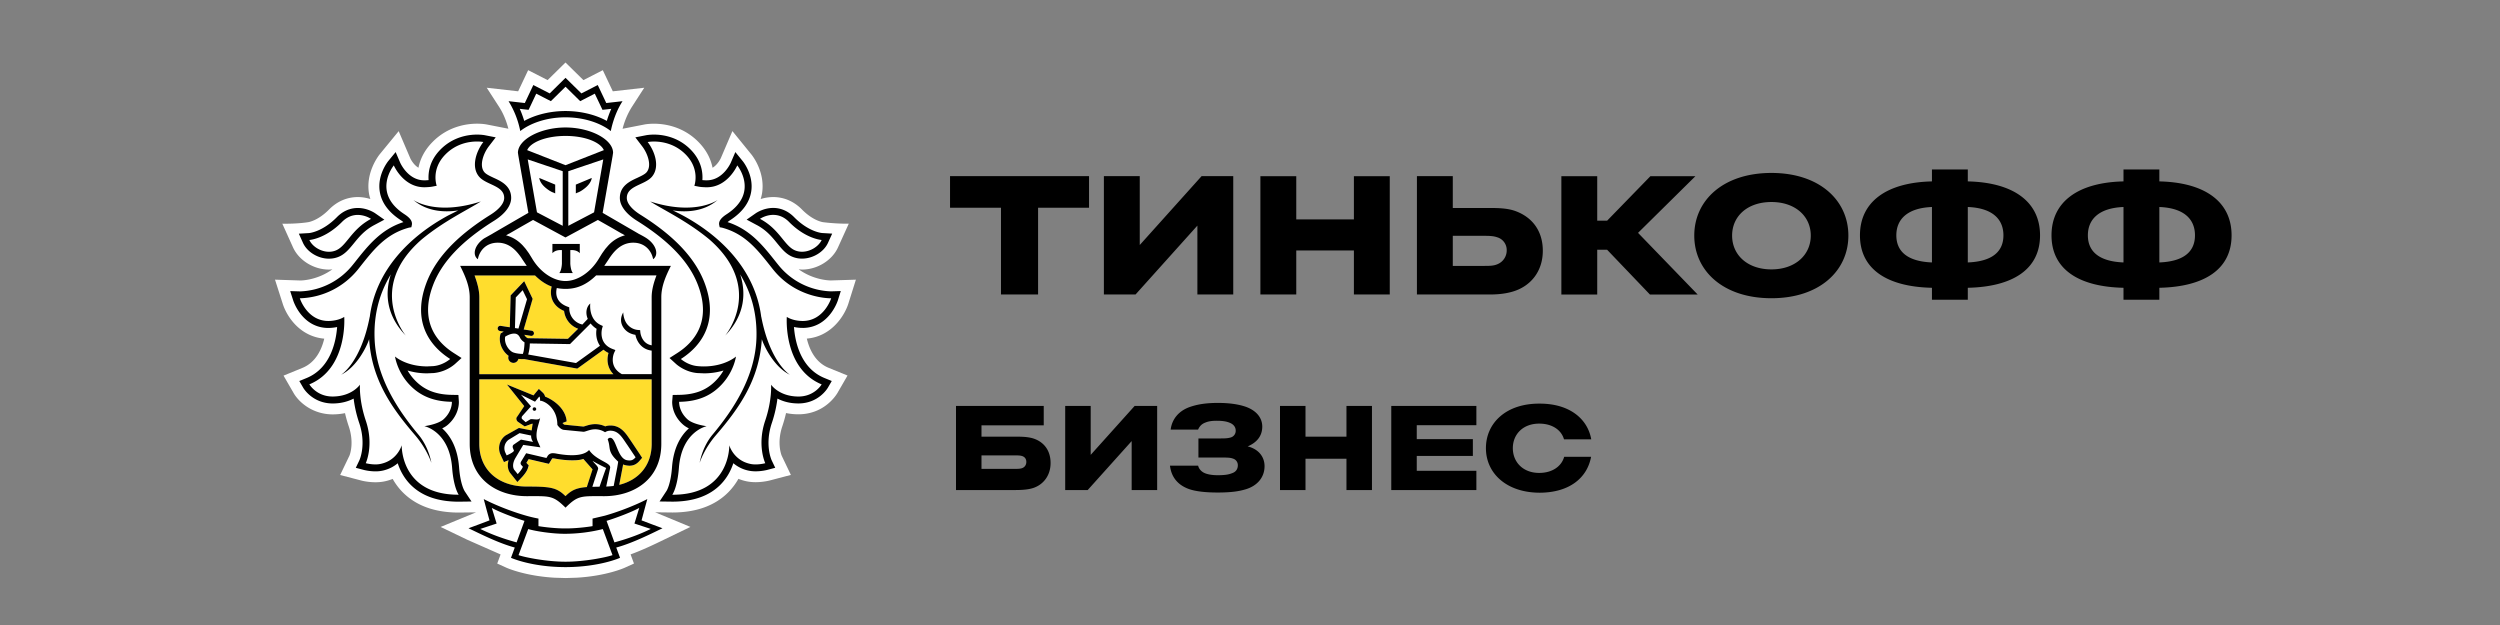 <svg xmlns="http://www.w3.org/2000/svg" width="200" height="50" fill="none"  xmlnsV="https://vecta.io/nano"><rect width="100%" height="100%" fill="#808080" stroke="none"/><path d="M83.047 23.558v-6.94h4.076v-2.526h-11.12v2.526h4.076v6.94h2.968zm8.133-3.957v-5.509h-2.869v9.466h2.533l4.947-5.509v5.509h2.869v-9.466h-2.533l-4.947 5.509zm17.132.438v3.52h2.869v-9.466h-2.869v3.46h-4.611v-3.46h-2.869v9.466h2.869v-3.52h4.611zm10.859 3.52c.653 0 1.247-.06 1.801-.219 1.484-.418 2.453-1.631 2.453-3.281 0-1.571-.831-2.665-2.157-3.162-.633-.239-1.384-.259-2.097-.259h-2.948v-2.546h-2.869v9.466h5.817zm-.494-4.693c.395 0 .771 0 1.108.119a1.06 1.06 0 0 1 .752 1.034 1.19 1.19 0 0 1-.733 1.114c-.316.139-.633.139-1.127.139h-2.454v-2.406h2.454zm9.893 1.114l3.423 3.58h3.819l-4.769-4.932 4.591-4.534h-3.601l-3.463 3.56h-.792v-3.56h-2.869v9.466h2.869v-3.58h.792zm13.146-6.145c-3.859 0-6.174 2.188-6.174 5.011s2.315 5.012 6.174 5.012c3.839 0 6.154-2.188 6.154-5.012s-2.315-5.011-6.154-5.011zm0 7.716c-1.92 0-3.147-1.153-3.147-2.705s1.227-2.685 3.147-2.685c1.899 0 3.146 1.134 3.146 2.685s-1.247 2.705-3.146 2.705zm15.708-7.994h-2.868v.955c-3.601.08-5.759 1.611-5.759 4.315s2.158 4.117 5.759 4.196v.954h2.868v-.954c3.622-.08 5.779-1.492 5.779-4.196s-2.157-4.236-5.779-4.315v-.955zm-2.868 7.438c-1.979-.079-2.849-.895-2.849-2.168s.87-2.188 2.849-2.267v4.435zm2.868-4.435c1.999.079 2.85.994 2.85 2.267s-.851 2.088-2.85 2.168V16.56zm15.324-3.003h-2.869v.955c-3.601.08-5.758 1.611-5.758 4.315s2.157 4.117 5.758 4.196v.954h2.869v-.954c3.621-.08 5.778-1.492 5.778-4.196s-2.157-4.236-5.778-4.315v-.955zm-2.869 7.438c-1.979-.079-2.849-.895-2.849-2.168s.87-2.188 2.849-2.267v4.435zm2.869-4.435c1.999.079 2.85.994 2.85 2.267s-.851 2.088-2.85 2.168V16.56zM78.519 34.934v-.905h4.98v-1.555H76.48v6.729h4.754c.661 0 1.153-.057 1.519-.198.774-.297 1.294-1.018 1.294-1.965 0-.961-.492-1.626-1.266-1.922-.366-.142-.844-.184-1.365-.184h-2.898zm0 2.573v-1.074h2.785c.225 0 .408.014.549.085.169.085.253.24.253.438s-.099.41-.338.495c-.112.042-.267.057-.464.057h-2.785zm8.737-1.117v-3.916h-2.04v6.729h1.8l3.517-3.916v3.916h2.04v-6.729h-1.801l-3.517 3.916zm10.209-4.156c.9 0 1.547.113 1.983.24.999.283 1.533.905 1.533 1.654 0 .777-.464 1.286-1.167 1.583.858.212 1.35.82 1.35 1.583 0 .876-.562 1.569-1.519 1.852-.478.142-1.069.255-2.236.255-.942 0-1.758-.085-2.307-.283-.816-.297-1.392-.891-1.505-1.866h2.251c.07.283.281.48.492.58s.563.184 1.083.184c.759 0 .971-.099 1.167-.17.309-.113.436-.353.436-.622a.54.54 0 0 0-.394-.537c-.183-.071-.38-.085-.971-.085h-1.787v-1.527h1.66c.408 0 .647 0 .9-.071a.55.55 0 0 0 .422-.566c0-.226-.127-.481-.492-.622-.267-.113-.605-.155-1.027-.155-.38 0-.661.042-.9.141-.267.099-.45.254-.591.566h-2.194c.112-.877.689-1.527 1.575-1.824.703-.24 1.435-.311 2.236-.311zm10.252 4.467v2.502h2.04v-6.729h-2.04v2.46h-3.277v-2.46h-2.04v6.729h2.04v-2.502h3.277zm10.393-4.227h-6.808v6.729h6.808v-1.541h-4.769v-1.187h4.488v-1.343h-4.488v-1.117h4.769v-1.541zm9.19 2.672c-.295-1.668-1.772-2.856-4.107-2.856-2.673-.028-4.319 1.527-4.319 3.563 0 2.008 1.646 3.563 4.319 3.563 2.362-.014 3.783-1.187 4.093-2.87h-2.153c-.211.763-.956 1.287-1.997 1.287-1.308 0-2.11-.877-2.11-1.979s.802-1.965 2.11-1.965c1.041 0 1.773.509 1.984 1.258h2.18z" fill="#000"/><g fill="#fff"><path d="M67.868 24.293l.603-1.919-1.996.062c-.169 0-1.394-.035-2.583-.891l.268.021c1.224 0 2.408-.732 2.882-1.779l.859-1.892c-1.076.014-2.06-.121-2.06-.121-.009-.002-.784-.1-1.681-1.011-.643-.653-1.439-.998-2.302-.998a3.33 3.33 0 0 0-1.005.159 3.57 3.57 0 0 0 .113-.47c.275-1.771-.873-3.122-.873-3.12l-1.5-1.847-.93 2.17c-.003.007-.238.515-.659.764-.127-.638-.438-1.354-1.104-2.04-1.255-1.292-2.783-1.484-3.583-1.484-.37 0-.634.04-.699.05l-1.811.354a6.15 6.15 0 0 1 .733-1.733l1-1.548-2.515.285-.801-1.691-1.551.795L45.239 5l-1.431 1.408-1.556-.795-.8 1.691-2.514-.285 1.001 1.548c.407.631.629 1.328.732 1.731l-1.728-.339-.059-.01c-.087-.014-.349-.054-.721-.054-.8 0-2.328.194-3.579 1.484-.668.684-.979 1.403-1.107 2.04-.417-.245-.65-.746-.65-.746l-.932-2.182-1.525 1.859c-.186.24-1.106 1.51-.855 3.106.026.159.068.314.113.468-.289-.092-.626-.159-1.003-.159-.862 0-1.658.345-2.303.998-.894.907-1.665 1.009-1.658 1.009 0 0-.815.145-2.078.123l.854 1.892c.475 1.048 1.66 1.779 2.882 1.779.092 0 .181-.012.271-.021-1.186.857-2.411.892-2.559.893L22 22.373l.615 1.918c.309.988 1.344 2.626 3.326 2.802-.216.898-.694 1.904-1.744 2.337l-1.514.62.826 1.429c.466.771 1.559 1.672 3.117 1.672.337-.002.662-.035.975-.1.08.352.181.705.299 1.054.464 1.372.064 2.329.059 2.339L27.212 38l1.669.437c.021.007.525.143 1.156.143.287 0 .56-.029.817-.09a3.7 3.7 0 0 0 .56-.178c.216.385.478.736.784 1.05 1.069 1.09 2.583 1.643 4.503 1.643h.007l1.37-.017-2.83 1.168 2.149 1.031 2.649 1.168-.268.729.741.335c.066.029 1.49.663 3.858.798l.887.026.88-.028c2.352-.138 3.765-.765 3.832-.796l.742-.337-.271-.731c.97-.352 1.93-.817 2.677-1.18l2.109-1.018-2.822-1.17 1.375.017c1.921 0 3.437-.553 4.504-1.645a5.08 5.08 0 0 0 .784-1.049 3.72 3.72 0 0 0 .561.178c.256.061.528.09.815.09.621 0 1.13-.136 1.144-.14l1.676-.441-.73-1.527c-.017-.04-.417-.995.047-2.368.118-.351.217-.703.297-1.054a4.81 4.81 0 0 0 .982.1c1.984 0 2.934-1.387 3.119-1.688l.817-1.413-1.514-.618c-1.052-.434-1.528-1.441-1.742-2.337 1.954-.166 3.004-1.803 3.324-2.799zM40.805 10.96l-.021.005.017-.022.003.017z"/><path d="M45.241 10.875c-1.603.002-2.804.524-3.067 1.137l3.067 1.202 3.066-1.202c-.261-.613-1.462-1.135-3.066-1.137zm.031 31.829h-.061c-.972.007-2.309-.192-2.954-.378l-.775 2.085c.511.181 2.243.527 3.76.527s3.247-.347 3.757-.527l-.773-2.085c-.647.188-1.982.385-2.954.378zm5.867-2.072c-.577.325-1.865.812-2.615 1.038l.629 1.722c1.16-.314 2.116-.682 2.907-1.076l-1.306-.432.384-1.252zm-11.795 0l.386 1.252-1.307.432c.789.394 1.751.762 2.905 1.076l.629-1.722c-.746-.226-2.036-.715-2.613-1.038zm5.897-31.75c1.208 0 2.394.287 3.305.791a8.08 8.08 0 0 1 .358-.967l-.344.041-.361.038-.153-.326-.461-.967-.84.435-.327.166-.261-.256-.913-.898-.911.898-.261.256-.327-.166-.845-.435-.456.967-.157.326-.361-.038-.344-.041a8.39 8.39 0 0 1 .358.967c.913-.504 2.095-.791 3.3-.791zm18.446 11.18a1.46 1.46 0 0 0 .474.078c.683 0 1.344-.439 1.572-.942 0 0-1.253-.076-2.601-1.436-.429-.441-.883-.572-1.273-.572-.605 0-1.059.318-1.059.318 1.627.86 1.959 2.242 2.886 2.553zm-37.367.078c.158 0 .318-.024.471-.078.93-.311 1.264-1.693 2.891-2.553 0 0-.455-.318-1.057-.318-.391 0-.845.131-1.276.572-1.346 1.36-2.599 1.436-2.599 1.436.224.503.887.942 1.57.942zm37.809 5.538l.082.002c1.705 0 2.284-1.816 2.284-1.816h-.033a6.2 6.2 0 0 1-4.642-2.337c-1.18-1.489-2.147-2.799-4.057-3.313l-.188-.033-.042-.19c-.052-.29.148-.561.602-.855 2.635-1.715.847-3.902.847-3.902s-.753 1.75-2.437 1.75c-.04 0-.083-.002-.125-.002-.191-.01-.376-.017-.562-.057l-.311-.06s.48-1.297-.678-2.489c-.873-.9-1.935-1.052-2.549-1.052-.309 0-.506.04-.506.04.582.757 1.003 2.011.33 2.785-.581.665-1.999.698-1.999 1.69 0 .42.395.91 1.104 1.351 2.133 1.335 4.25 3.106 5.13 5.48 1.1 2.961-.139 4.925-1.909 6.051 0 0 .555.508 1.359.572l.473.022c1.698 0 2.576-.791 2.576-.791s-.144 1.094-1.029 2.109c-.815.938-1.886 1.489-3.519 1.513 0 0-.052.753.671 1.404.462.411 1.532.546 1.532.546s-2.001.403-2.222 3.339c-.12 1.591-.529 2.144-.529 2.144h.036c4.643 0 4.523-3.958 4.523-3.958s.323 1.171 1.618 1.477a1.91 1.91 0 0 0 .483.057c.417 0 .779-.097.779-.097s-.678-1.422-.005-3.41c.558-1.65.468-2.873.468-2.873s.626.94 2.177.948h.016c1.292 0 1.855-.973 1.855-.973-3.096-1.277-2.79-5.398-2.79-5.398s.402.297 1.186.326zm-.932 4.305c-1.259-.617-2.055-2.254-2.248-2.845-.209 3.248-1.804 5.502-3.67 7.672-.968 1.125-1.306 2.218-1.306 2.218s.186-1.239 1.024-2.248c1.74-2.078 3.393-4.664 3.517-7.654.085-2.087-.456-3.78-1.299-5.174.471 1.453.405 3.232-1.196 4.892 0 0 3.186-3.795-1.269-7.686-1.784-1.48-3.734-2.394-4.739-3.042 3.63 1.176 5.401-.119 5.401-.119-1.16.998-2.66.981-3.59.838l.798.401c3.06 1.652 5.81 4.369 6.279 8.133v-.029c.713 3.695 2.296 4.643 2.296 4.643zm-29.249 4.112s1.069-.133 1.532-.546c.721-.651.671-1.404.671-1.404-1.634-.022-2.703-.575-3.524-1.512-.878-1.016-1.024-2.109-1.024-2.109s.878.791 2.574.791l.475-.022c.805-.064 1.361-.572 1.361-.572-1.77-1.126-3.011-3.092-1.912-6.053.881-2.372 2.997-4.144 5.13-5.48.709-.441 1.104-.929 1.104-1.351 0-.992-1.417-1.024-1.998-1.69-.673-.774-.25-2.03.33-2.785 0 0-.193-.04-.504-.04-.612 0-1.674.152-2.547 1.052-1.161 1.192-.68 2.489-.68 2.489l-.311.06c-.186.04-.372.047-.561.057l-.123.002c-1.688 0-2.437-1.748-2.437-1.748s-1.789 2.187.845 3.902c.454.294.652.565.6.855l-.042.19-.191.033c-1.907.515-2.875 1.824-4.056 3.313a6.19 6.19 0 0 1-4.638 2.335h-.035s.579 1.816 2.284 1.816l.082-.002c.784-.028 1.187-.326 1.187-.326s.302 4.12-2.79 5.398c0 0 .563.973 1.855.973h.016c1.552-.009 2.177-.948 2.177-.948s-.09 1.223.466 2.873c.673 1.988-.002 3.41-.002 3.41a3.37 3.37 0 0 0 .777.097 1.88 1.88 0 0 0 .482-.057c1.293-.306 1.618-1.477 1.618-1.477s-.118 3.958 4.525 3.958h.033s-.407-.553-.525-2.144c-.222-2.937-2.223-3.339-2.223-3.339zm-.746.715c-1.865-2.17-3.459-4.424-3.67-7.672-.193.589-.986 2.229-2.244 2.845 0 0 1.582-.948 2.293-4.643v.029c.471-3.762 3.22-6.482 6.281-8.133.28-.152.546-.28.796-.401-.93.143-2.43.161-3.59-.838 0 0 1.771 1.296 5.399.119-1.005.648-2.953 1.562-4.737 3.042-4.457 3.89-1.269 7.686-1.269 7.686-1.603-1.662-1.667-3.44-1.196-4.892-.845 1.396-1.384 3.087-1.297 5.174.122 2.99 1.775 5.576 3.512 7.654a5.13 5.13 0 0 1 1.029 2.248s-.341-1.093-1.307-2.218zm8.606-15.185l.222.258.05.064.198.276.044.064.224.363c.669 1.149 1.742 1.835 2.693 1.836s2.022-.688 2.695-1.836l.228-.368.035-.05.209-.288.043-.055.23-.264.036-.036a2.78 2.78 0 0 1 1.279-.758l-.236-.137h-.014l-.942-.544-.968-.551-2.587 1.399-.007-.005-.005.005-2.588-1.399-.967.549-.944.544h-.01l-.24.137a2.78 2.78 0 0 1 1.281.755c.016.014.026.029.042.043zm2.385-.112h2.189v.746c-.257-.313-.758-.249-.758-.249v1.076s.019.529.205.758h-1.083c.19-.228.207-.758.207-.758V20.01s-.499-.064-.76.249v-.746zm.824-1.448v-4.369l-2.799-.943.739 4.234 2.06 1.078zm-.602-3.296v.701l-.136-.062c-.007-.005-.205-.05-.553-.323-.574-.442-.584-.85-.584-.85l1.273.534zm3.112 2.218l.735-4.234-2.797.943v4.369l2.062-1.078zm-1.46-2.218l1.272-.532s-.01.408-.586.85c-.346.273-.546.318-.553.323l-.136.062v-.703h.002zm-5.009 13.425c.273.099.603.119.772.119l.024-.078.04-.154a4.37 4.37 0 0 0 .068-.693c-.115-.071-.276-.197-.367-.385-.104-.218-.252-.318-.469-.318-.282 0-.584.168-.713.247-.103.603.344 1.15.645 1.261z"/><path d="M47.249 25.875l-1.587 1.589-.061.062-3.214-.05a3.22 3.22 0 0 1-.104.783l-.026.102 3.824.682 1.917-1.382a1.84 1.84 0 0 1-.269-1.356c-.202-.13-.356-.275-.48-.43z"/><path d="M47.685 22.033c-.741.731-1.452 1-2.086 1.062a3.33 3.33 0 0 1-.349.019h-.016a3.36 3.36 0 0 1-.351-.019 2.69 2.69 0 0 1-.344-.054c-.042.164-.094.508.056.833.134.295.407.515.805.66l.134.052.002.143c0 .043.031.973 1.052 1.23l.429-.453c-.209-.487-.099-.985.203-1.228-.014.052-.146 1.271.838 1.724l.162.076-.049.171c-.016.052-.344 1.232.847 1.671l.21.079-.094.204c-.021.045-.489 1.116.612 1.724h2.387v-1.883c-.848-.104-1.208-.781-1.3-1.261-.395-.067-.701-.237-.909-.513-.501-.655-.07-1.254-.064-1.287-.002.005 0 .644.396 1.038.197.19.43.337.782.37l.174.015.016.176c.004.038.099.902.907 1.038l-.002-3.845c0-.596.175-1.195.386-1.748h-4.833v.005zm-6.423 1.762l-.064 2.45.28.042.685-2.349-.348-.722-.553.58zm7.551 11.234c.021 0 .045.004.068.009.426.121.534 1.648 1.281 1.785a.99.99 0 0 0 .2.019c.216 0 .344-.092.483-.254l-.657-.983c-.374-.518-.664-1.145-1.36-1.145l-.054.002c-.23.012-.37.123-.37.123-.282-.176-.544-.237-.782-.237-.436 0-.775.199-.944.199h-.007l-1.554-.152c-.243-.023-.435-.266-.504-.361l-.026-.041-.004-.123c-.052-1.263-1.036-1.803-1.386-1.812 0 0 .042-.24-.054-.332l-.342.413-1.125-.561.801.931-.68.758c-.085.086-.075.204-.04.252l.294.257.372-.225c.019-.014.052-.017.094-.017.102 0 .257.026.396.026.151 0 .283-.033.299-.174-.047.468-.483 1.282-.197 1.921l.212.482-1.373-.197-.643 1.08c-.198.359-.229.748-.038.959l.24.299s.337-.356.414-.589l-.109-.119c-.092-.1-.087-.19-.031-.299l.403-.665 1.622.38.085-.145c.109-.181.268-.237.442-.237a1.42 1.42 0 0 1 .221.021c.301.059.796.138 1.292.138.544 0 1.083-.097 1.37-.416.588.866 1.778 1.004 1.685 1.443l-.313 1.482.596-.048.297-1.543.064-.394c-.115-.116-.393-.361-.549-.658-.21-.401-.096-.61-.292-1.132.007.004.066-.117.203-.117zm-6.067-2.166c-.08-.002-.137-.069-.134-.149a.14.14 0 0 1 .15-.13c.08.003.137.072.134.148s-.073.135-.15.13z"/><path d="M40.532 36.432s.537-.219.586-.377l-.071-.178c-.05-.116-.044-.242.054-.311l.581-.399.97.185s-.175-.218-.158-.51l-.925-.195-.873.529a.84.84 0 0 0-.278 1.002l.115.254zm6.856 2.512l.575-.01.527-1.496c-.28-.123-.861-.428-1.085-.568.148.219.508.472.436.665l-.454 1.41z"/></g><path d="M52.137 30.348H38.346v5.155c0 2.108 1.535 3.427 3.8 3.427 1.893 0 2.392.073 3.096.767.485-.48.887-.66 1.711-.727l.019-.08.435-1.335-.735-.833c-.282.093-.518.109-.916.109-.409 0-.869-.047-1.368-.14-.05-.012-.097-.016-.144-.016-.061 0-.066.005-.082.035l-.087.142-.158.259-.297-.067-1.323-.309-.181.297.028.031.162.176-.071.23c-.097.301-.414.651-.509.748l-.33.352-.301-.378-.226-.282c-.238-.264-.294-.67-.16-1.095l-.388.159-.169-.363-.118-.257a1.25 1.25 0 0 1 .419-1.513l1.066-.598 1.014.199c.024-.097.061-.442.09-.53-.019-.002-.038-.007-.057-.007l-.584.216-.563-.387s-.221-.211-.021-.422l.546-.821-1.382-1.724 2.124.867.141-.174.287-.34.325.307c.092.088.144.197.17.306.586.226 1.634.895 1.726 1.982l-.329.131v.009c.075.088.137.124.156.128l1.516.149c.038-.007.087-.024.141-.04.188-.064.471-.155.807-.155a1.87 1.87 0 0 1 .791.18 1.22 1.22 0 0 1 .341-.069l.073-.002c.812 0 1.215.603 1.539 1.083l.163.24.669 1.004.167.259-.205.237c-.158.181-.395.394-.801.394a1.48 1.48 0 0 1-.275-.028c-.087-.015-.165-.041-.242-.073l-.044.256-.266 1.379c1.591-.389 2.601-1.582 2.601-3.289l.002-5.156zm-13.791-.415H49.07c-.535-.549-.528-1.245-.391-1.698a1.83 1.83 0 0 1-.4-.261l-2.032 1.465-.071.048-4.209-.757h-.085c-.101 0-.249-.003-.41-.022a.41.41 0 0 1-.396.318c-.021 0-.045-.002-.068-.007-.11-.019-.205-.074-.27-.166s-.092-.197-.073-.308l.016-.09c-.435-.304-.834-.983-.657-1.698l.017-.076.061-.043c.009-.007.082-.055.19-.117l-.306-.047a.21.21 0 0 1-.174-.238c.019-.114.127-.195.24-.173l.728.114.066-2.55 1.085-1.14.676 1.415-.714 2.453.643.1c.113.017.191.123.174.238-.017.102-.104.173-.207.173-.01 0-.023 0-.033-.002l-.523-.085c.007.016.017.024.024.041a.57.57 0 0 0 .252.232l3.209.05.819-.807c-.789-.297-1.076-.974-1.125-1.423-.441-.187-.746-.466-.914-.831-.205-.451-.132-.902-.078-1.121-.428-.155-.878-.439-1.337-.891h-4.833c.207.553.382 1.152.382 1.748v6.155z" fill="#ffdd2d"/><g fill="#000"><path d="M42.764 32.585c-.078-.007-.144.053-.15.13s.054.147.134.148c.076.007.144-.052.151-.13 0-.076-.056-.147-.136-.148zm9.354 9.347l-.794-.302.219-.815.242-.89s-1.408.758-3.392 1.328l-.989.233v.605s-1.06.183-2.133.183h-.061c-1.073 0-2.133-.183-2.133-.183v-.605s-.428-.073-.989-.233c-1.983-.57-3.39-1.328-3.39-1.328l.238.89.224.815-.796.302-.883.328c1.014.486 2.416 1.194 3.701 1.543l-.303.822s1.629.738 4.343.744v.002h.038v-.002c2.717-.007 4.344-.744 4.344-.744l-.304-.822c1.285-.349 2.691-1.057 3.699-1.543l-.881-.328zm-13.695.383l1.307-.432-.386-1.252c.575.325 1.867.812 2.615 1.038l-.631 1.722c-1.154-.316-2.116-.684-2.905-1.076zm6.82 2.622c-1.518 0-3.251-.347-3.76-.527l.775-2.085c.643.187 1.982.385 2.953.378h.061a12.68 12.68 0 0 0 2.954-.378L49 44.41c-.509.181-2.241.527-3.757.527zm3.911-1.546l-.629-1.722c.749-.226 2.038-.714 2.615-1.038l-.384 1.252 1.306.432c-.791.392-1.747.76-2.907 1.076zM45.241 9.386c1.617 0 2.91.532 3.625 1.1 0 0 .212-1.27.937-2.391l-1.302.147-.681-1.439-1.309.67-1.269-1.247-1.265 1.247-1.311-.67-.68 1.439-1.302-.147a7.13 7.13 0 0 1 .937 2.391c.716-.568 2.006-1.1 3.621-1.1zm-3.315-.639l.362.038.156-.326.455-.967.845.434.327.166.261-.256.911-.898 1.173 1.154.327-.166.84-.434.461.967.153.326.362-.038.344-.041a8.11 8.11 0 0 0-.358.967c-.911-.504-2.096-.791-3.305-.791-1.203 0-2.387.287-3.301.791-.085-.278-.2-.615-.358-.967l.346.041zm22.283 17.487c2.091 0 2.79-2.114 2.82-2.204l.233-.745-.787.024a5.63 5.63 0 0 1-4.219-2.127l-.155-.192c-1.069-1.351-2.083-2.634-3.894-3.22a1.81 1.81 0 0 1 .229-.171c.961-.629 1.521-1.392 1.662-2.279.205-1.333-.65-2.396-.688-2.439l-.582-.715-.363.848c-.024.054-.636 1.411-1.923 1.411h-.096l-.256-.015c.045-.606-.066-1.544-.921-2.424-1.027-1.059-2.289-1.218-2.95-1.218-.353 0-.588.043-.612.047l-.88.173.542.71c.426.548.812 1.558.355 2.087-.146.168-.447.304-.735.441-.593.271-1.401.648-1.401 1.608 0 .622.485 1.272 1.365 1.824 2.604 1.627 4.21 3.325 4.904 5.2 1.073 2.883-.327 4.528-1.686 5.393l-.61.39.534.487c.071.062.725.634 1.69.717l.522.022a5.41 5.41 0 0 0 1.573-.226 3.98 3.98 0 0 1-.445.625c-.777.895-1.733 1.302-3.108 1.323l-.511.009-.04.51c-.005.102-.044 1.047.857 1.85a2.06 2.06 0 0 0 .478.311c-.61.546-1.231 1.496-1.351 3.125-.101 1.359-.428 1.862-.431 1.867l-.565.857 1.02.014c1.686 0 2.978-.463 3.873-1.379.529-.542.831-1.154 1.01-1.696a2.75 2.75 0 0 0 1.166.582 2.74 2.74 0 0 0 .614.067c.476 0 .874-.1.92-.11l.652-.173-.288-.605c-.021-.048-.565-1.261.021-2.992.252-.748.381-1.418.443-1.94.41.212.96.389 1.671.39 1.613 0 2.324-1.197 2.357-1.247l.318-.549-.589-.242c-1.923-.793-2.349-2.923-2.434-4.077a3.81 3.81 0 0 0 .596.071h.097zm1.525 4.516s-.563.973-1.855.973h-.016c-1.551-.009-2.177-.948-2.177-.948s.09 1.223-.469 2.873c-.673 1.988.005 3.41.005 3.41s-.362.097-.779.097c-.16 0-.327-.016-.483-.057-1.295-.306-1.618-1.477-1.618-1.477s.12 3.958-4.523 3.958h-.037s.409-.553.53-2.144c.221-2.937 2.222-3.339 2.222-3.339s-1.067-.133-1.53-.546c-.723-.651-.673-1.404-.673-1.404 1.634-.023 2.703-.575 3.518-1.513.883-1.016 1.029-2.109 1.029-2.109s-.878.791-2.576.791a5.04 5.04 0 0 1-.473-.023c-.803-.064-1.359-.572-1.359-.572 1.768-1.126 3.009-3.092 1.909-6.053-.881-2.372-2.999-4.144-5.13-5.479-.709-.441-1.104-.929-1.104-1.351 0-.992 1.419-1.023 2.001-1.689.671-.774.25-2.03-.332-2.785 0 0 .197-.04.506-.04.614 0 1.676.154 2.549 1.052 1.16 1.192.678 2.489.678 2.489l.311.061c.186.04.37.047.561.055l.125.002c1.685 0 2.437-1.75 2.437-1.75s1.791 2.189-.845 3.903c-.454.294-.654.565-.602.855l.042.19.188.033c1.911.515 2.877 1.824 4.058 3.313 1.792 2.265 4.329 2.337 4.641 2.337h.033s-.579 1.816-2.284 1.816c-.028 0-.052 0-.082-.002-.784-.028-1.186-.327-1.186-.327s-.308 4.124 2.788 5.402zm-5.199-12.751c.781.413 1.234.966 1.632 1.456.391.478.763.94 1.344 1.131.207.071.426.104.648.104.873 0 1.749-.53 2.081-1.264l.334-.736-.809-.048c-.038-.002-1.078-.095-2.236-1.271-.476-.482-1.052-.736-1.672-.736-.758 0-1.319.377-1.382.415l-.744.52.803.43zm1.325-.808c.389 0 .843.131 1.272.572 1.347 1.36 2.601 1.436 2.601 1.436-.228.501-.888.941-1.572.941-.158 0-.316-.024-.475-.078-.927-.311-1.259-1.693-2.888-2.553 0 0 .455-.318 1.061-.318zm-.96 8.149v.028c-.469-3.762-3.219-6.48-6.279-8.133a23.43 23.43 0 0 0-.798-.401c.932.143 2.432.161 3.59-.838 0 0-1.772 1.296-5.401.119 1.005.648 2.957 1.562 4.739 3.042 4.456 3.89 1.267 7.686 1.267 7.686 1.601-1.66 1.667-3.44 1.196-4.892.843 1.394 1.382 3.087 1.299 5.174-.123 2.99-1.777 5.576-3.517 7.655-.836 1.009-1.024 2.248-1.024 2.248s.337-1.094 1.306-2.218c1.865-2.17 3.459-4.424 3.668-7.672.193.589.988 2.229 2.248 2.845.004.002-1.58-.947-2.293-4.642zM37.156 39.261c-.002-.005-.325-.508-.429-1.867-.122-1.629-.741-2.579-1.352-3.125.177-.083.341-.185.478-.311.899-.803.861-1.748.855-1.85l-.035-.51-.515-.009c-1.372-.022-2.329-.43-3.107-1.323-.181-.211-.327-.42-.445-.625a5.38 5.38 0 0 0 1.572.226l.522-.023a3.09 3.09 0 0 0 1.691-.717l.534-.487-.61-.39c-1.365-.867-2.759-2.512-1.688-5.393.694-1.874 2.298-3.572 4.906-5.2.88-.553 1.361-1.202 1.361-1.824 0-.96-.807-1.339-1.4-1.608-.288-.136-.589-.273-.735-.44-.459-.527-.071-1.539.353-2.087l.546-.71-.883-.173c-.026-.004-.257-.047-.612-.047-.66 0-1.919.159-2.948 1.218-.857.881-.97 1.819-.927 2.424l-.254.016h-.094c-1.29 0-1.9-1.358-1.925-1.411l-.363-.848-.588.715c-.033.043-.892 1.107-.683 2.439.139.886.699 1.65 1.66 2.279a1.71 1.71 0 0 1 .23.171c-1.81.586-2.822 1.871-3.891 3.222l-.155.192a5.63 5.63 0 0 1-4.222 2.127l-.788-.024.24.745c.028.09.725 2.204 2.818 2.204l.101-.003a3.69 3.69 0 0 0 .596-.071c-.087 1.152-.513 3.282-2.437 4.077l-.588.242.318.549c.031.05.744 1.247 2.361 1.247.706-.002 1.255-.178 1.667-.39.063.522.191 1.192.443 1.94.586 1.731.04 2.944.019 2.992l-.289.605.654.173c.043.01.445.111.92.111a2.69 2.69 0 0 0 .612-.067c.495-.116.878-.334 1.168-.582.177.542.482 1.154 1.008 1.696.897.916 2.187 1.379 3.873 1.379l1.022-.014-.567-.855zm-.494.316c-4.643 0-4.525-3.958-4.525-3.958s-.323 1.171-1.618 1.477a1.9 1.9 0 0 1-.482.057c-.417 0-.777-.097-.777-.097s.675-1.422.002-3.41c-.556-1.65-.466-2.873-.466-2.873s-.624.94-2.176.948h-.016c-1.292 0-1.855-.973-1.855-.973 3.094-1.277 2.79-5.398 2.79-5.398s-.402.297-1.187.326l-.082.002c-1.707 0-2.284-1.816-2.284-1.816h.035a6.19 6.19 0 0 0 4.64-2.337c1.18-1.489 2.149-2.797 4.056-3.313l.191-.033.042-.19c.052-.29-.146-.562-.6-.855-2.635-1.715-.845-3.902-.845-3.902s.749 1.748 2.437 1.748l.123-.002c.189-.01.377-.017.562-.057l.311-.06s-.482-1.297.68-2.489c.873-.9 1.935-1.052 2.547-1.052.311 0 .504.04.504.04-.581.757-1.001 2.011-.33 2.785.581.665 1.997.698 1.997 1.689 0 .42-.395.91-1.104 1.351-2.133 1.335-4.251 3.108-5.13 5.48-1.099 2.961.141 4.925 1.912 6.053 0 0-.556.508-1.361.572l-.475.022c-1.697 0-2.575-.791-2.575-.791s.146 1.094 1.024 2.109c.821.938 1.89 1.491 3.524 1.513 0 0 .052.753-.671 1.404-.464.411-1.531.546-1.531.546s2.003.402 2.222 3.339c.12 1.591.525 2.144.525 2.144h-.033zM26.32 20.693c.224 0 .443-.033.65-.104.584-.192.954-.653 1.345-1.131.4-.491.85-1.043 1.631-1.456l.803-.428-.746-.52c-.063-.04-.622-.415-1.379-.415-.622 0-1.2.252-1.674.736-1.158 1.175-2.196 1.27-2.234 1.272l-.808.047.332.738c.334.731 1.208 1.263 2.079 1.263zm1.029-2.928c.431-.441.885-.572 1.276-.572a2.03 2.03 0 0 1 1.057.318c-1.627.862-1.961 2.242-2.891 2.553a1.44 1.44 0 0 1-.471.078c-.683 0-1.344-.439-1.57-.942 0-.002 1.252-.078 2.599-1.435z"/><path d="M29.969 27.126c-.087-2.087.452-3.78 1.297-5.174-.471 1.453-.407 3.232 1.196 4.892 0 0-3.188-3.795 1.269-7.686 1.784-1.48 3.734-2.394 4.737-3.042-3.628 1.176-5.399-.119-5.399-.119 1.158.999 2.658.981 3.59.836l-.796.401c-3.063 1.653-5.812 4.371-6.283 8.133v-.029c-.711 3.695-2.293 4.643-2.293 4.643 1.259-.617 2.051-2.254 2.244-2.845.21 3.248 1.805 5.502 3.67 7.672.968 1.125 1.309 2.218 1.309 2.218s-.19-1.239-1.029-2.247c-1.737-2.075-3.39-4.663-3.512-7.653zm14.224-7.613v.746c.259-.313.76-.249.76-.249v1.076s-.017.529-.207.758h1.083c-.186-.228-.205-.758-.205-.758V20.01s.501-.064.758.249v-.746h-2.189zm-.466-4.426c.346.273.546.318.553.323l.136.062v-.703l-1.273-.532c0 .002.012.408.584.85zm3.026 0c.575-.442.586-.85.586-.85l-1.273.532v.703l.134-.062c.009-.005.207-.05.553-.323zm2.293-2.863c0-1.066-1.806-2.025-3.8-2.025h-.012c-1.994 0-3.8.959-3.8 2.025l.04.263.796 4.542-.8.461-2.069 1.201h.007l-.681.383c-.787.544-.954 1.337-.497 1.665.113-.646.628-1.323 1.591-1.323.694 0 1.222.356 1.65.89a4.31 4.31 0 0 1 .311.434l.36.532h-5.328c.391.783.763 1.612.763 2.512v11.719c0 2.837 2.196 4.191 4.57 4.191 1.836 0 2.082-.083 3.096.919 1.008-1.004 1.255-.919 3.093-.919 2.376 0 4.569-1.354 4.569-4.191v-11.72c0-.9.372-1.729.765-2.512h-5.33l.358-.532a4.96 4.96 0 0 1 .309-.434c.431-.536.958-.89 1.651-.89.963 0 1.476.675 1.591 1.323.457-.328.292-1.121-.501-1.665-.212-.147-.678-.383-.678-.383h.007l-2.865-1.662.796-4.542.038-.263zm-6.828.529l2.799.943v4.369l-2.06-1.08-.739-4.232zm.579 9.28c.459.454.909.736 1.337.891-.056.219-.129.672.078 1.123.169.363.475.643.915.829a1.72 1.72 0 0 0 1.125 1.423l-.82.807-3.207-.05a.57.57 0 0 1-.252-.233c-.007-.015-.017-.024-.023-.041l.523.085c.012.002.023.002.033.002.101 0 .189-.069.207-.173.017-.116-.061-.221-.174-.238l-.643-.1.715-2.451-.676-1.415-1.085 1.14-.066 2.55-.728-.114c-.113-.023-.221.06-.24.173a.21.21 0 0 0 .174.238l.306.047-.19.117-.063.043-.017.076c-.177.715.224 1.394.657 1.698l-.016.09c-.017.111.007.218.073.308s.16.147.268.166c.023.003.047.005.068.005.188 0 .351-.13.398-.318.162.019.309.022.41.022h.085l4.209.755.071-.047 2.032-1.465a1.77 1.77 0 0 0 .4.262c-.136.453-.144 1.149.393 1.698H38.346v-6.152c0-.596-.176-1.195-.382-1.748h4.833v-.003zm5.201 5.628l-1.918 1.382-3.824-.682.026-.102c.05-.197.101-.466.104-.783l3.214.052.061-.062 1.587-1.589a1.95 1.95 0 0 0 .48.43c-.069.373-.04.905.27 1.354zm-6.403-.658c.09.188.254.314.367.385a4.36 4.36 0 0 1-.068.693 1.4 1.4 0 0 1-.04.154l-.024.078c-.169 0-.501-.021-.772-.119-.301-.111-.749-.658-.645-1.261.13-.079.431-.247.713-.247.217-.002.365.1.469.318zm-.398-.758l.064-2.448.553-.582.348.722-.685 2.349-.28-.041zm6.766 12.69l-.575.01.456-1.408c.071-.195-.289-.446-.436-.665a11.93 11.93 0 0 0 1.085.568c-.03.045-.529 1.494-.529 1.494zm1.429-1.6l-.297 1.541a6.47 6.47 0 0 1-.598.048l.313-1.482c.094-.44-1.097-.577-1.684-1.442-.287.321-.828.416-1.37.416-.495 0-.991-.08-1.292-.138a1.43 1.43 0 0 0-.221-.021.47.47 0 0 0-.442.237l-.087.145-1.622-.38-.403.663c-.057.107-.061.199.031.299l.109.119c-.075.235-.412.589-.412.589l-.242-.299c-.191-.212-.16-.599.04-.959l.643-1.08 1.373.197-.214-.484c-.287-.639.149-1.453.197-1.921-.016.142-.146.173-.299.173-.139 0-.294-.026-.396-.026-.04 0-.075.003-.094.017l-.372.224-.294-.257c-.035-.05-.047-.166.04-.252l.68-.757-.803-.931 1.125.561.342-.413c.094.091.054.332.054.332.351.009 1.335.549 1.387 1.811.004.038.004.081.004.123 0 0 .009.016.026.041.069.095.261.339.504.361l1.561.152c.17 0 .509-.199.944-.199a1.45 1.45 0 0 1 .782.237s.141-.111.37-.123c.017-.002.036-.002.054-.002.697 0 .986.625 1.359 1.145l.657.983c-.139.164-.268.254-.483.254a1.07 1.07 0 0 1-.2-.019c-.748-.136-.855-1.663-1.281-1.785a.24.24 0 0 0-.068-.009c-.137 0-.198.121-.198.121.195.52.082.731.29 1.131.156.297.435.543.549.658a7.99 7.99 0 0 1-.064.397zm-8.346-1.458l.071.178c-.047.155-.586.377-.586.377l-.116-.252a.84.84 0 0 1 .278-1.002l.873-.529.925.195a.81.81 0 0 0 .158.51l-.97-.185-.581.399c-.097.067-.104.194-.052.309zm8.492 2.914l.266-1.379.044-.256a1.16 1.16 0 0 0 .242.073c.099.019.191.028.275.028.407 0 .643-.212.801-.394l.205-.237-.167-.259-.669-1.004-.163-.24c-.323-.48-.728-1.083-1.54-1.083l-.073.002c-.134.009-.249.034-.341.069a1.85 1.85 0 0 0-.791-.18c-.336 0-.619.092-.807.155l-.141.04-1.518-.149c-.019-.003-.082-.04-.156-.13v-.007l.329-.131c-.092-1.087-1.142-1.755-1.728-1.981-.026-.109-.078-.218-.17-.306l-.327-.308-.287.342-.141.174-2.124-.867 1.382 1.724-.546.821c-.2.211.021.421.021.421l.563.385.584-.216c.021 0 .038.005.057.007-.028.088-.064.434-.089.53l-1.014-.199-1.066.598a1.25 1.25 0 0 0-.419 1.513l.118.257.169.363.372-.154c-.12.418-.066.822.174 1.088l.527.662.33-.352c.097-.097.412-.447.509-.748l.071-.23-.162-.176-.026-.031.181-.297 1.323.309.297.067.158-.259.087-.142c.016-.029.021-.035.082-.035a.66.66 0 0 1 .144.016c.499.093.96.14 1.368.14.396 0 .633-.015.916-.109l.735.833-.434 1.334-.019.081c-.824.066-1.226.245-1.711.727-.704-.694-1.203-.767-3.096-.767-2.265 0-3.8-1.32-3.8-3.427v-5.153h13.789l.003 5.153c.002 1.71-1.008 2.902-2.599 3.291zm2.981-16.758c-.21.553-.386 1.152-.386 1.748l.002 3.845c-.808-.135-.904-1-.907-1.038l-.016-.176-.174-.015a1.23 1.23 0 0 1-.781-.371c-.396-.394-.398-1.033-.396-1.038-.005.033-.436.632.064 1.287.21.276.514.446.909.513.092.48.452 1.158 1.3 1.261v1.883H49.75c-1.101-.608-.635-1.679-.612-1.724l.094-.204-.21-.079c-1.191-.439-.864-1.62-.847-1.671l.049-.173-.162-.076c-.984-.453-.85-1.674-.838-1.724-.303.244-.412.741-.203 1.228l-.429.453a1.33 1.33 0 0 1-1.05-1.232l-.002-.143-.134-.052c-.398-.147-.671-.366-.805-.662-.151-.326-.097-.669-.056-.833.117.026.233.045.344.053a3.36 3.36 0 0 0 .351.019h.016a3.33 3.33 0 0 0 .349-.019c.635-.062 1.346-.333 2.086-1.062l4.828.002zm-3.717-3.887l.942.544h.014l.236.136a2.78 2.78 0 0 0-1.279.758c-.012.01-.024.024-.036.036l-.23.264-.043.055-.207.289a.54.54 0 0 1-.035.05l-.228.368c-.671 1.149-1.742 1.835-2.695 1.836s-2.022-.687-2.693-1.836l-.224-.363-.044-.064-.2-.276-.05-.064-.223-.257c-.016-.012-.026-.028-.042-.041-.343-.347-.748-.61-1.281-.755l.24-.136h.011l.942-.544.968-.551 2.587 1.399.005-.005.007.005 2.587-1.399.97.551zm-1.276-1.159l-2.062 1.08v-4.371l2.797-.943-.735 4.234zm-2.286-3.771l-3.066-1.204c.261-.613 1.464-1.135 3.066-1.137s2.808.523 3.067 1.137l-3.067 1.204z"/></g></svg>
